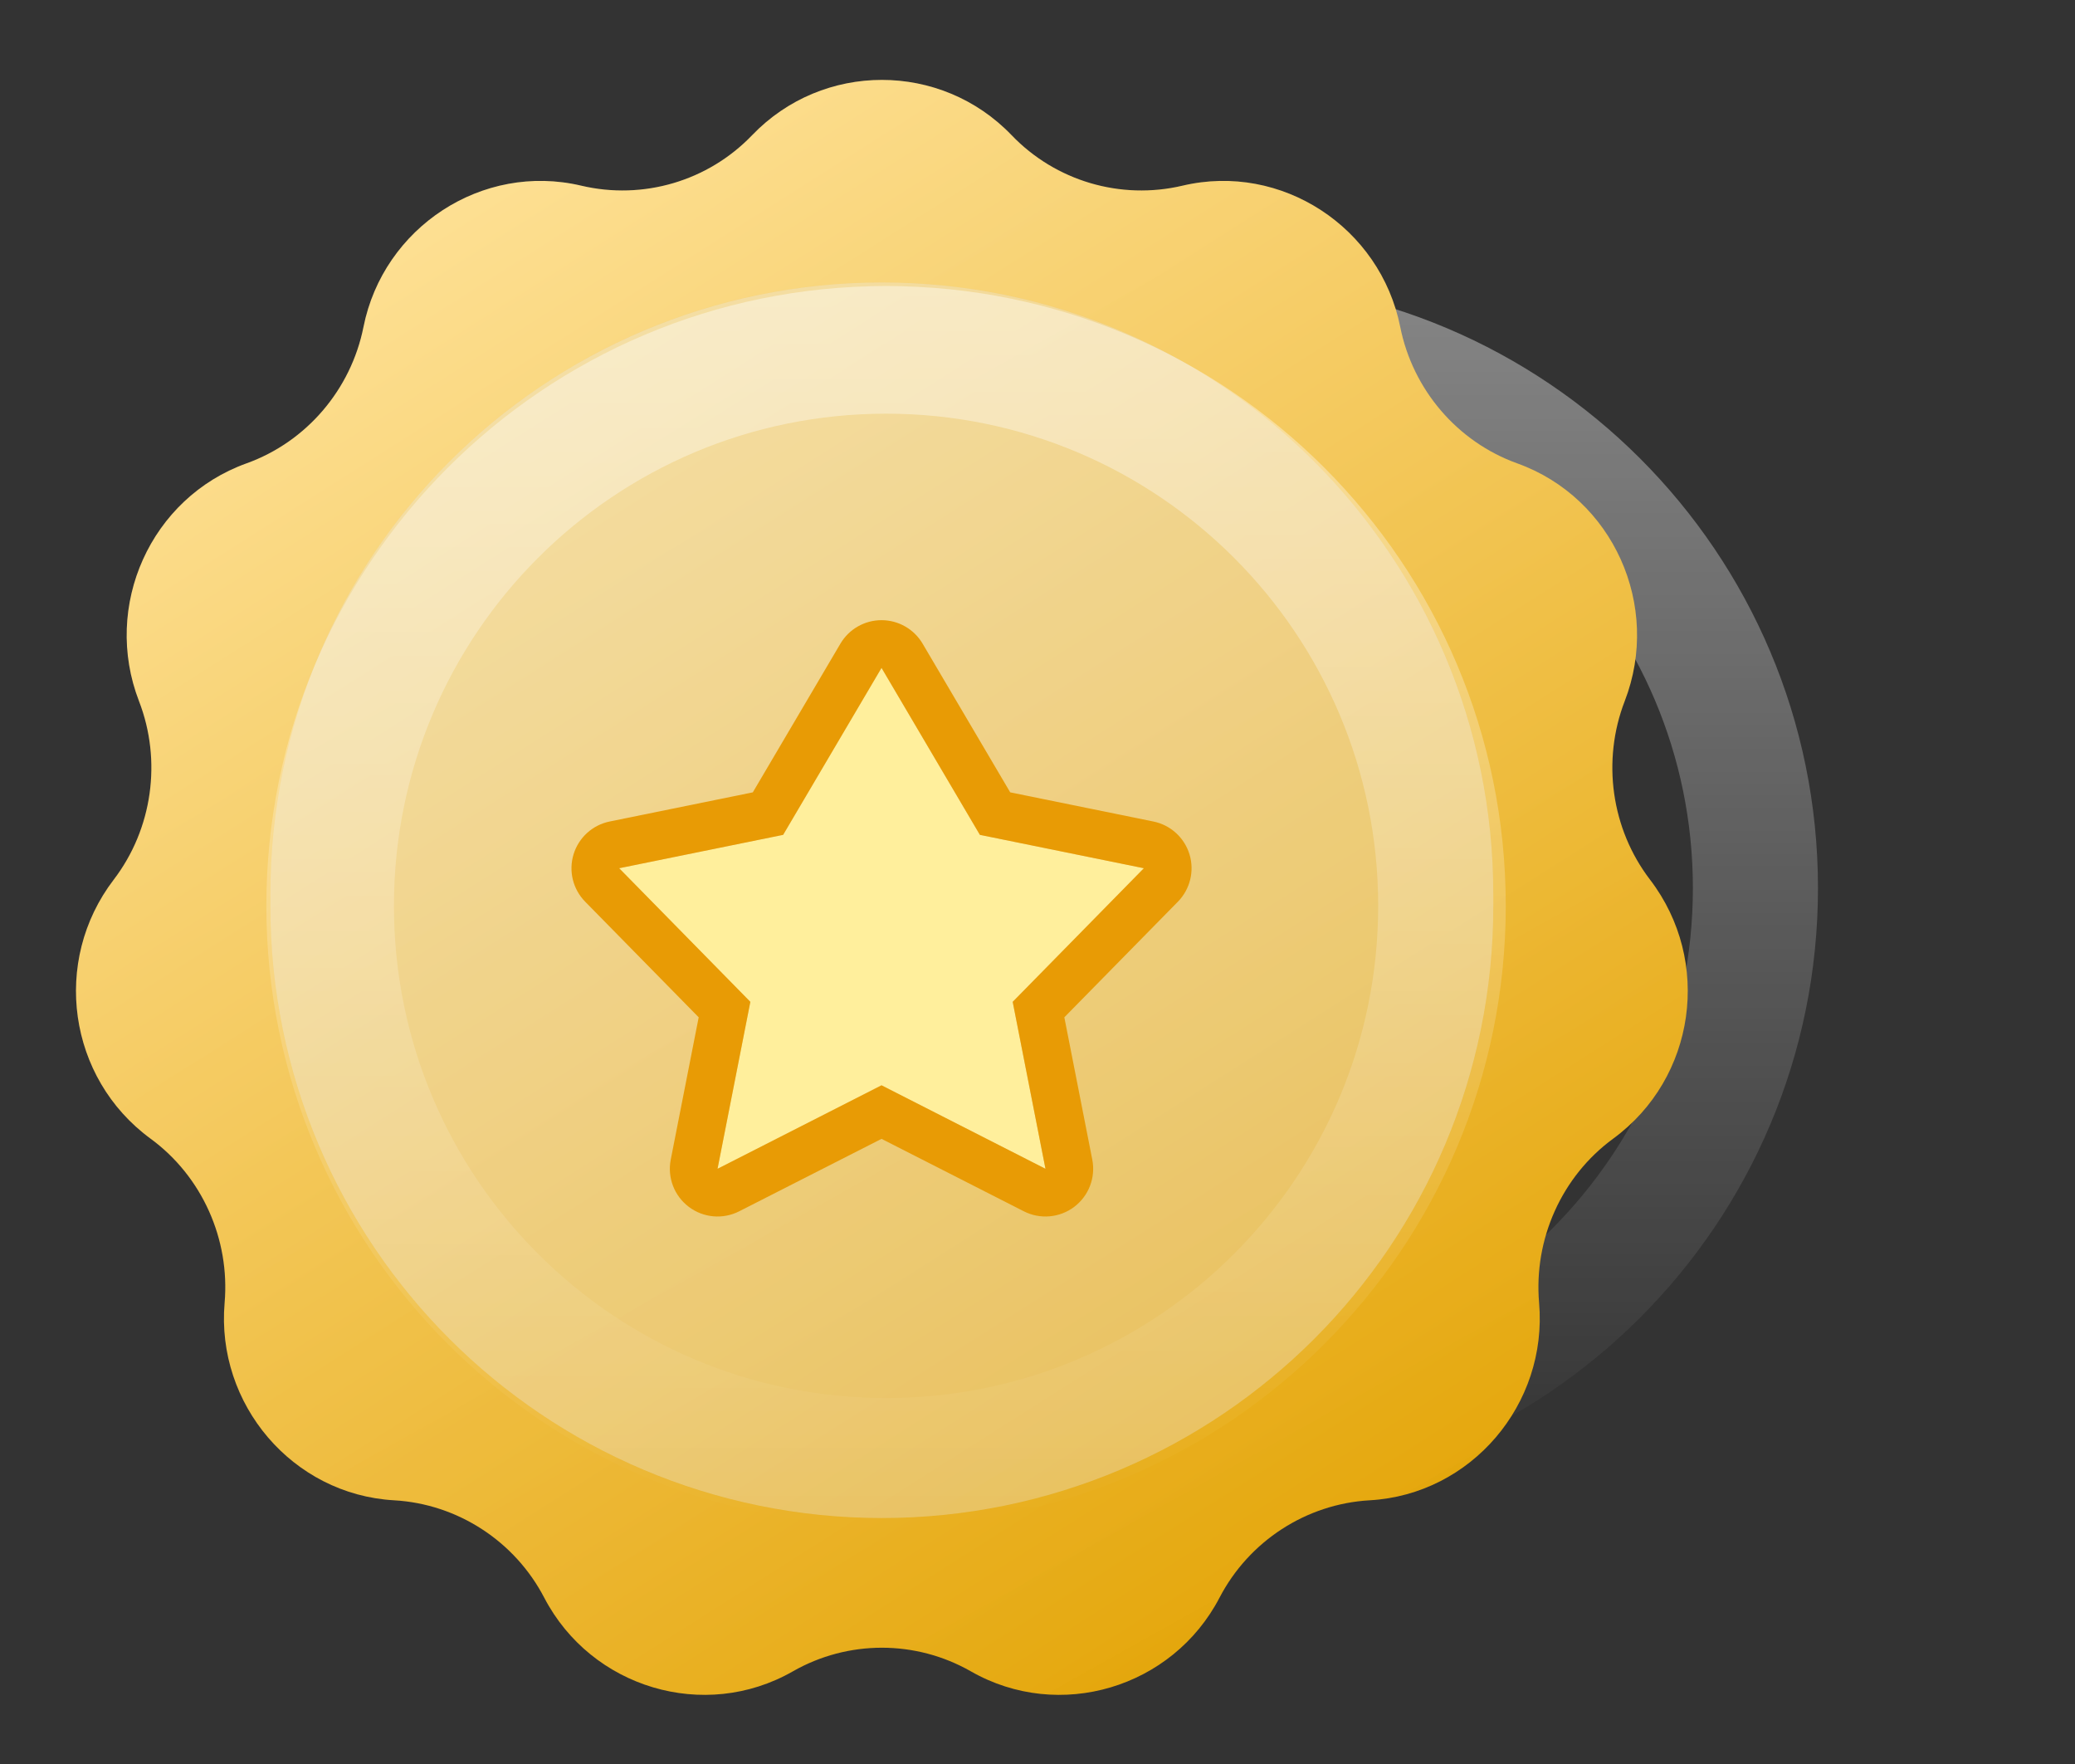 <svg width="60" height="51" viewBox="0 0 60 51" fill="none" xmlns="http://www.w3.org/2000/svg">
<rect x="0" y="0" width="60" height="51" fill="#333333" stroke="none"/>
<path d="M52.568 25.676C52.568 35.378 44.702 43.243 35 43.243C25.298 43.243 17.432 35.378 17.432 25.676C17.432 15.973 25.298 8.108 35 8.108C44.702 8.108 52.568 15.973 52.568 25.676ZM21.049 25.676C21.049 33.38 27.295 39.627 35 39.627C42.705 39.627 48.951 33.38 48.951 25.676C48.951 17.971 42.705 11.725 35 11.725C27.295 11.725 21.049 17.971 21.049 25.676Z" fill="url(#paint0_linear_269_1317)" fill-opacity="0.5"/>
<path d="M27.536 24.61L32.184 23.664L33.579 21.298L34.973 18.931L37.762 23.664L42.411 24.61L38.692 28.397L39.622 33.13L34.973 30.763L30.325 33.13L31.255 28.397L27.536 24.61Z" fill="#AF9772"/>
<path fill-rule="evenodd" clip-rule="evenodd" d="M32.184 23.664L34.973 18.931L37.762 23.664L42.41 24.61L38.692 28.397L39.622 33.129L34.973 30.763L30.325 33.129L31.255 28.397L27.536 24.61L32.184 23.664ZM29.79 28.836L26.571 25.558C26.224 25.204 26.098 24.689 26.243 24.215C26.388 23.741 26.781 23.384 27.266 23.285L31.325 22.459L33.808 18.245C34.051 17.832 34.495 17.579 34.973 17.579C35.452 17.579 35.895 17.832 36.138 18.245L38.622 22.459L42.68 23.285C43.166 23.384 43.559 23.741 43.704 24.215C43.849 24.689 43.723 25.204 43.375 25.558L40.156 28.836L40.948 32.869C41.048 33.377 40.849 33.897 40.437 34.208C40.024 34.52 39.469 34.569 39.008 34.334L34.973 32.28L30.939 34.334C30.477 34.569 29.923 34.52 29.51 34.208C29.097 33.897 28.898 33.377 28.998 32.869L29.79 28.836Z" fill="#896A3B"/>
<path d="M21.748 3.909C23.794 1.777 27.206 1.777 29.252 3.909C30.524 5.235 32.404 5.79 34.193 5.368C37.054 4.692 39.914 6.571 40.489 9.454C40.85 11.261 42.136 12.773 43.87 13.396C46.647 14.394 48.044 17.517 46.98 20.27C46.314 21.993 46.589 23.965 47.712 25.433C49.512 27.787 49.035 31.17 46.645 32.921C45.156 34.011 44.346 35.828 44.504 37.667C44.757 40.598 42.542 43.209 39.605 43.376C37.768 43.48 36.114 44.558 35.264 46.19C33.904 48.801 30.631 49.784 28.075 48.322C26.479 47.41 24.52 47.41 22.925 48.322C20.369 49.784 17.096 48.801 15.736 46.19C14.886 44.558 13.232 43.48 11.395 43.376C8.458 43.209 6.243 40.598 6.495 37.667C6.653 35.828 5.843 34.011 4.354 32.921C1.964 31.17 1.488 27.787 3.288 25.433C4.41 23.965 4.686 21.993 4.019 20.27C2.956 17.517 4.353 14.394 7.129 13.396C8.863 12.773 10.149 11.261 10.51 9.454C11.085 6.571 13.945 4.692 16.807 5.368C18.596 5.79 20.475 5.235 21.748 3.909Z" fill="url(#paint1_linear_269_1317)"/>
<path d="M21.748 3.909C23.794 1.777 27.206 1.777 29.252 3.909C30.524 5.235 32.404 5.79 34.193 5.368C37.054 4.692 39.914 6.571 40.489 9.454C40.85 11.261 42.136 12.773 43.87 13.396C46.647 14.394 48.044 17.517 46.98 20.27C46.314 21.993 46.589 23.965 47.712 25.433C49.512 27.787 49.035 31.17 46.645 32.921C45.156 34.011 44.346 35.828 44.504 37.667C44.757 40.598 42.542 43.209 39.605 43.376C37.768 43.48 36.114 44.558 35.264 46.19C33.904 48.801 30.631 49.784 28.075 48.322C26.479 47.41 24.52 47.41 22.925 48.322C20.369 49.784 17.096 48.801 15.736 46.19C14.886 44.558 13.232 43.48 11.395 43.376C8.458 43.209 6.243 40.598 6.495 37.667C6.653 35.828 5.843 34.011 4.354 32.921C1.964 31.17 1.488 27.787 3.288 25.433C4.41 23.965 4.686 21.993 4.019 20.27C2.956 17.517 4.353 14.394 7.129 13.396C8.863 12.773 10.149 11.261 10.51 9.454C11.085 6.571 13.945 4.692 16.807 5.368C18.596 5.79 20.475 5.235 21.748 3.909Z" fill="url(#paint2_linear_269_1317)" fill-opacity="0.1"/>
<path d="M7.819 25.845C7.819 16.081 15.735 8.165 25.499 8.165C35.263 8.165 43.179 16.081 43.179 25.845V26.209C43.179 35.973 35.263 43.889 25.499 43.889C15.735 43.889 7.819 35.973 7.819 26.209V25.845Z" fill="black" fill-opacity="0.04"/>
<path d="M16.609 25.845C16.609 20.936 20.589 16.956 25.499 16.956C30.409 16.956 34.389 20.936 34.389 25.845V26.209C34.389 31.119 30.409 35.099 25.499 35.099C20.589 35.099 16.609 31.119 16.609 26.209V25.845Z" stroke="white" stroke-opacity="0.3" stroke-width="17.58"/>
<path d="M43.54 26.189C43.54 36.086 35.517 44.108 25.621 44.108C15.725 44.108 7.702 36.086 7.702 26.189C7.702 16.293 15.725 8.27 25.621 8.27C35.517 8.27 43.54 16.293 43.54 26.189ZM11.391 26.189C11.391 34.048 17.762 40.419 25.621 40.419C33.48 40.419 39.851 34.048 39.851 26.189C39.851 18.33 33.48 11.96 25.621 11.96C17.762 11.96 11.391 18.33 11.391 26.189Z" fill="url(#paint3_linear_269_1317)" fill-opacity="0.5"/>
<path d="M17.903 25.102L22.645 24.137L24.067 21.723L25.489 19.31L28.334 24.137L33.075 25.102L29.282 28.964L30.23 33.792L25.489 31.378L20.748 33.792L21.696 28.964L17.903 25.102Z" fill="#FFEF9C"/>
<path fill-rule="evenodd" clip-rule="evenodd" d="M22.645 24.137L25.49 19.31L28.334 24.137L33.076 25.102L29.283 28.965L30.231 33.792L25.49 31.378L20.748 33.792L21.697 28.965L17.904 25.102L22.645 24.137ZM20.203 29.412L16.92 26.069C16.565 25.708 16.437 25.183 16.585 24.699C16.733 24.216 17.133 23.852 17.628 23.751L21.768 22.908L24.301 18.609C24.549 18.189 25.001 17.93 25.49 17.93C25.978 17.93 26.43 18.189 26.678 18.609L29.211 22.908L33.351 23.751C33.846 23.852 34.247 24.216 34.395 24.699C34.542 25.183 34.414 25.708 34.06 26.069L30.776 29.412L31.584 33.526C31.686 34.044 31.483 34.574 31.062 34.892C30.641 35.211 30.075 35.26 29.605 35.021L25.49 32.926L21.374 35.021C20.904 35.26 20.338 35.211 19.917 34.892C19.496 34.574 19.293 34.044 19.395 33.526L20.203 29.412Z" fill="#E89B05"/>
<defs>
<linearGradient id="paint0_linear_269_1317" x1="35" y1="8.108" x2="35" y2="43.243" gradientUnits="userSpaceOnUse">
<stop stop-color="white"/>
<stop offset="0" stop-color="white" stop-opacity="0.81"/>
<stop offset="1" stop-color="white" stop-opacity="0"/>
</linearGradient>
<linearGradient id="paint1_linear_269_1317" x1="8.955" y1="4.776" x2="36.928" y2="48.868" gradientUnits="userSpaceOnUse">
<stop stop-color="#FFE092"/>
<stop offset="1" stop-color="#E3A302"/>
</linearGradient>
<linearGradient id="paint2_linear_269_1317" x1="-8.759" y1="-3.984" x2="29.983" y2="65.166" gradientUnits="userSpaceOnUse">
<stop stop-color="white"/>
<stop offset="1" stop-color="white" stop-opacity="0"/>
</linearGradient>
<linearGradient id="paint3_linear_269_1317" x1="25.621" y1="8.27" x2="25.621" y2="44.108" gradientUnits="userSpaceOnUse">
<stop stop-color="white"/>
<stop offset="0" stop-color="white" stop-opacity="0.81"/>
<stop offset="1" stop-color="white" stop-opacity="0"/>
</linearGradient>
</defs>
</svg>
